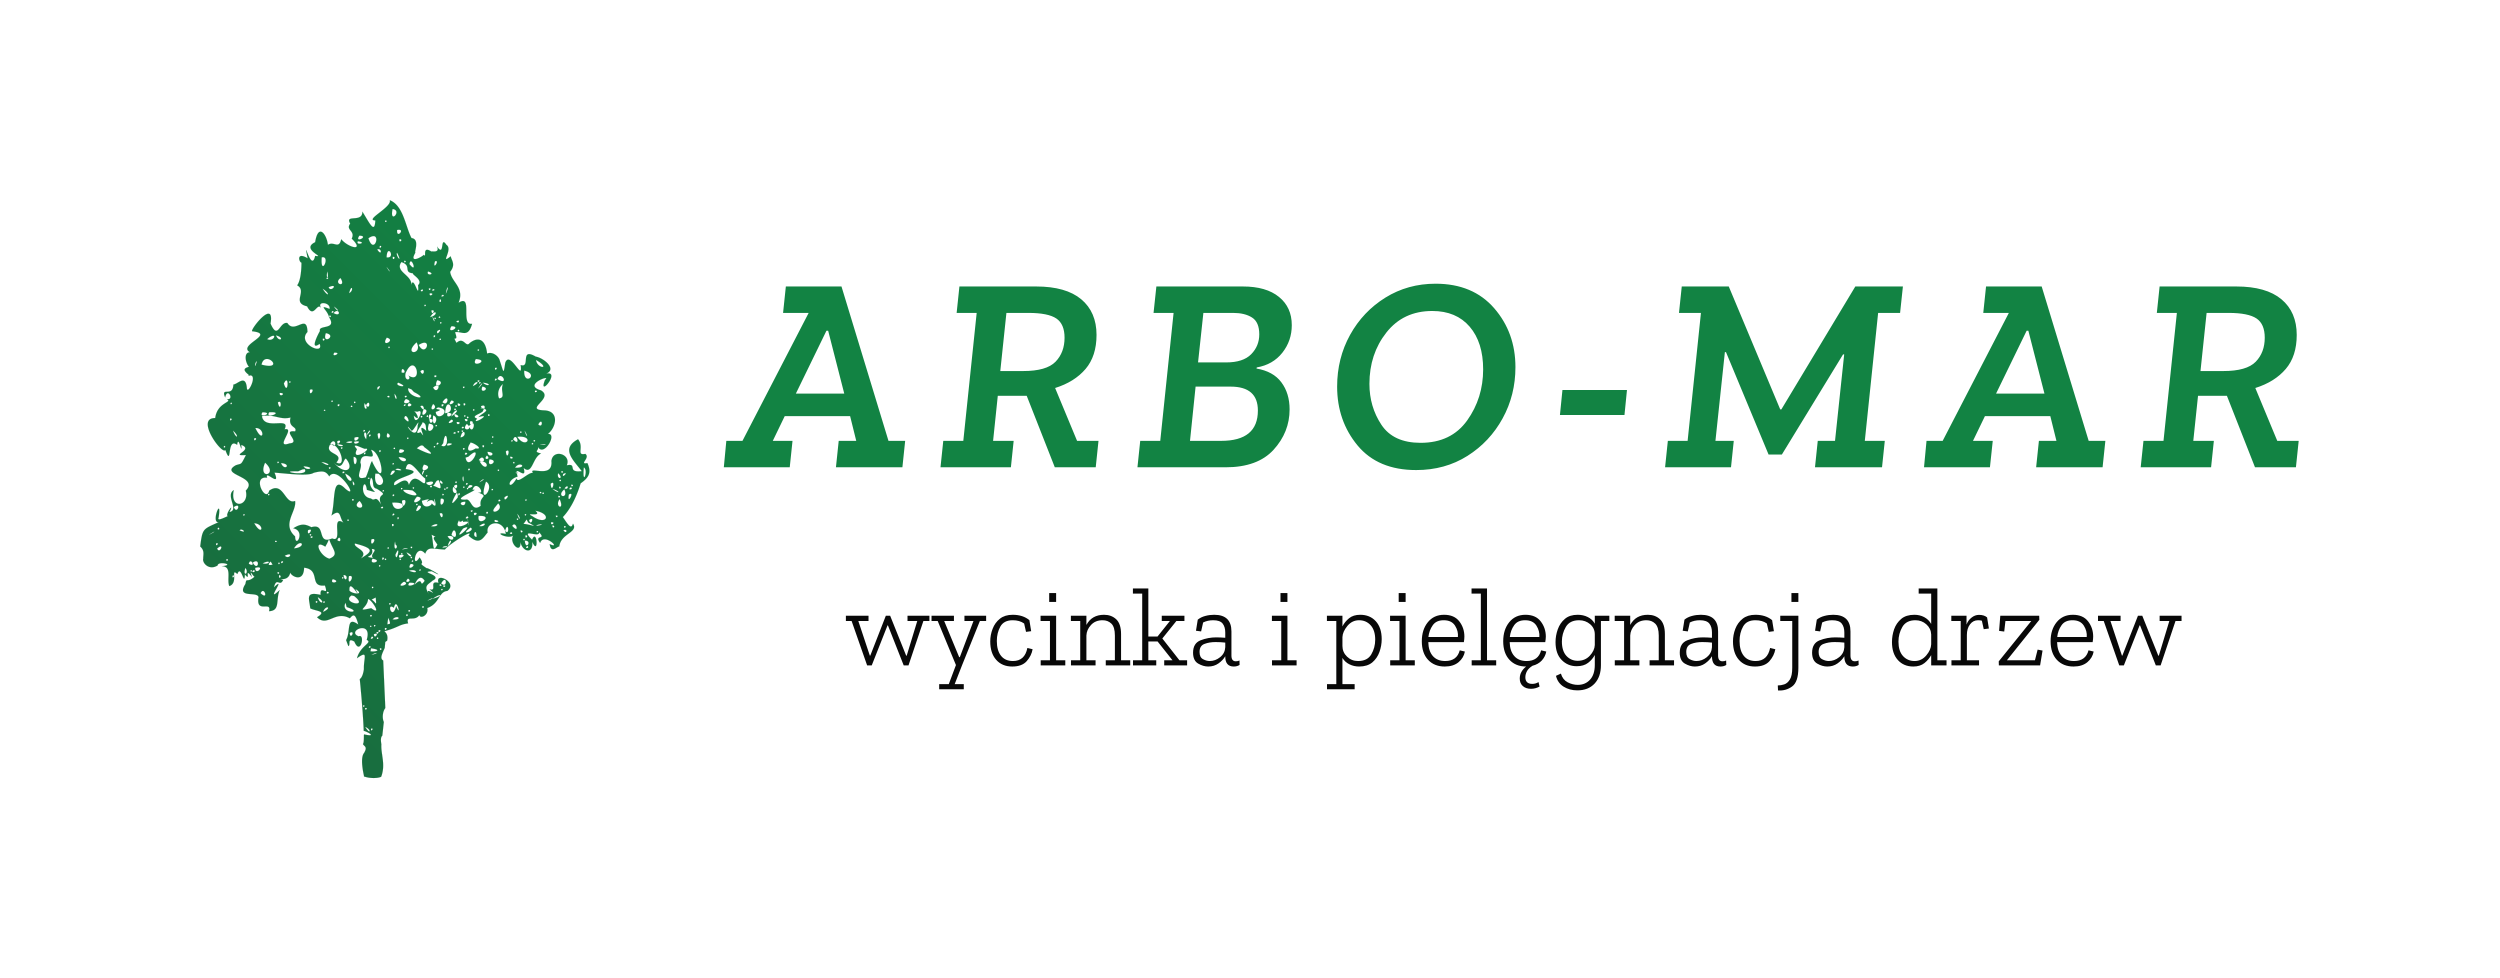 <svg xmlns="http://www.w3.org/2000/svg" id="SvgjsSvg266767" width="4096" height="1602.931" version="1.1" xmlns:xlink="http://www.w3.org/1999/xlink" xmlns:svgjs="http://svgjs.com/svgjs"><defs id="SvgjsDefs266768"></defs><g id="SvgjsG266769" transform="translate(328, 328) scale(34.4)" opacity="1"><defs id="SvgjsDefs59857"><linearGradient id="SvgjsLinearGradientZZMriRCo7" gradientUnits="userSpaceOnUse" x1="6.637" y1="73.104" x2="71.104" y2="8.638"><stop id="SvgjsStop59860" stop-color="#196a3e" offset="0.05"></stop><stop id="SvgjsStop59861" stop-color="#128343" offset="0.95"></stop></linearGradient></defs><g id="SvgjsG59858" transform="scale(0.213)" opacity="1"><g id="SvgjsG59862" class="jhSZcCyxj" transform="translate(-21.67, -3.94) scale(1.677)" light-content="false" non-strokable="true" fill="url(#SvgjsLinearGradientZZMriRCo7)"><path d="M38.2 2.35c.347.902-3.423 2.664-1.925 2.7-.088 1.876-.771.356-1.725-1.175.01 1.56-2.384.266-1.625 1.6-.66.881.73.933.2 2 1.8 1.782-.46 1.215-1.4.075-.314 1.415-.978.21-1.775.75-.148-1.341-1.267-2.994-1.7-.35-1.996.955 1.544 2.088 0 1.825-.526 2.403-1.648-2.926-1 .325-1.569-.947-1.137.558-.825.575.005.49-.033 2.32-.575 3.025 1.407.78-.783 2.318 1.325 2.8.878 1.744 1.319-.582 1.85.2-.584-.961 1.323-.742 1.15.15-1.636-.63-.239.139-.075 1.1 1.143 1.75-1.513.963-1.2 1.85.251-.522-1.673 2.87-.05 1.7.65 1.616-3.085-.051-1.625-1.575-.056-2.562-1.71.35-2.675-1.2-1.089-.215-1.226 2.376-2.25.075.58-3.378-2.72.794-2.45 1.025 3.256.375-1.995 1.819-.3 2.8-.788-.004-.673 1.258-.125 1.95-1.257.275-.086.947.05 1.15 1.174-.24-.166 2.57-.325 1.75-.138-2.013-1.239-.569-1.8-.55-.075 1.806-1.738.191-1.1 1.725.298-1.475 1.293.413.225.225.832.446-1.28.385-1.55 2.525-2.712-.038.94 4.97 1.35 4.25.938 2.514.111-1.79 1.575-.675.168-1.503.695 1.633.55 0 1.787.665-1.69 1.515.625 1.35-.741 1.465-.537 1.058-1.375 1.375-2.278 1.32 3.226 1.456 1.35 3.375.535 2.12-2.169 2.595-1.6-.075-1.176.739.8 2.682-.575 2.925.767-1.498-.643.381-.225.55-.549.236-1.441.712-1.225.2.48-3.102-1.09.82.025.6-2.148.969-2.168.829-2.475 3.25.615.548.397 1.06.4 1.625-.15.556.773 1.624 1.925.9.021-.648 2.474-.078.55.1 1.426.016.63 1.707 1 2.65.664-.202.667-.903.65-1.375.03.131-.321.44-.2-.025.122-.025.19-.019.2.025-.015-.417-.03-.654.425-.225.513-1.415.949 1.891 1 .025.901 1.163-.19-1.15.95.375-.492-1.402.257.145.375-.075-1.1.986-1.067.015-1.25 1-1.283 2.012 1.675.899 1.75 1.775-.357 2.257 1.785.384 1.4 1.85 1.545-.065.858-1.513 1.425-2.825-2.152 2.029 1.096-2.15-.775-.35.381-1.479.769.004 1.225-.975-1.056-.397.698.392.95-1 .187.54 1.812 1.364 1.85-.65 2.292.27.58 2.61 2.775 2.375.595 1.681-.682-.25-.575 1.25-2.066-.475-1.521.465-1.375 1.8.79.394 2.313.341.9 1.175 1.38 1.397 2.377-.96 4.375.15.43-.503.717-.752 1.125.825-1.674-1.206-.956.917-1.625 2.075l.3.8c.356-.101-.212-1.19.8-.6.842 2.002 1.488-1.128.575-.7-1.74-.686 1.922-2.304 1.075.475.843.385-.843.726-1.3 2.45 1.585-1.14.881-.08.925 1.45-.06.442-.213 1.117-.55 1.325.099.964.444 4.573.525 6.9.608.159 1.79.868.05.475-.016.04-.011.063-.025.1.006.646-.032 1.117-.125 1.175-.004.003.004.024 0 .025.203.335.631.343.15 1.175-.559.663-.09 2.705 0 3.125.642.283 1.867.28 2.28.043.62-1.643-.06-3 .025-4.325-.123-.644-.056-.989.125-1.15l.2-1.825c-.244-.514-.158-1.409.2-1.85l-.28-6.343c-.496-.274-.132-.933.2-1.675l.075-.8.25-.175c.095-.465.048-.91-.375-1.25 1.916-.524 1.95-.896 3.175-1.05-.367-1.197.907-.155 1.5-1.125.066.586 1.29.049 1.05-.925 1.662-.578 1.486-2.168 2.675-2.275 1.498-1.107-1.71-2.637-1.175-1.075-1.401-.38-.065 1.18-1.2.85 1.39 1.247-.809-.534-.05.675-.843-1.192-.062-1.329.45-1.825 1.522-.736-1.942-1.156-.1-1.25 2.256 1.167-.648-.59-.675-.4-1.46-.975-.047-.204-.95-1.45-1.157 1.84-.606-2.089.75-.5.392-1.037 1.036-.6 2.625-.55.651-.786 4.047-2.91 3.15-1.85 1.485 1.367 1.912.319 2.55-.425-.282-1.363 1.79-1.792 2.325-.225.441-1.516.665.836 0 0 .042.124.08.276.1.425-1.806-.369.278.788 1 .2-.65.96 1.06 2.641.95.85.211 1.294 1.736 1.752 1.575 0 .883 1.985.645-1.92-.025-.275-1.743-1.718 1.074-.14.925-1 1.076 1.08-.728.249.15 1.425.478-1.474 2.942.955 1.275.15.152 1.347 1.025.279 1.275.325.195-1.751 2.595-1.878 1.825-3.05-.239.906-.733.014-1.35-.875.875-.91 1.724-2.373 2.375-4.5 1.067-.748 1.488-1.408.9-2.7-1.194.226.43-.692-.275-1.225-1.281.266-.112-.917-.975-1.95-2.358 1.268-.629 2.768.5 4.25-2.068.25-.506-1.092-2-.775.646-1.47-1.84-2.262-2.05-.575.251 2.47-3.16.591-2.45 1.6-.553-.197-2.05 1.52-2.2.725-1.035 1.835-1.474.235.15-.25-.068-.184-.077-.291-.1-.4.076-.046.104-.182-.05-.175.001.04.013.118.025.175-.05.019-.111-.01-.125-.175.045-.015.07.001.1 0-.022-.673 1.403 1.054.95-.575 1.18 1.019 1.153-1.408 2.325-1.925-1.136-.293-.236-.336-.425-.9.791 1.473 2.672-1.854 1.325-1.7 1.12-.88 1.573-3.03-.425-3.15-2.926-.086 1.363-1.599-.5-2.675-2.567-.736 1.558-2.205.55-1.4-.994 2.556 2.19-1.257.15-.825 1.483-.593-.305-2.087-1.4-2.275-2.176-1.27-.598 1.593-2 1.125.347 2.45-1.425-2.057-2.05-.3-.253 1.733-.213 1.236-.725-.25-.116-.603-.981-1.297-1.7-.975-.178-1.74-1.058-2.394-2.325-1.4-.51.669-.786-.928-1.75-.025-.728-1.277.375.185-.2-1.425.859-.192 1.748.853 2.275-1.125-1.608.276.154-4.052-1.8-2.8.83-2.046-.95-2.723-1.125-4.125.772-1 .195-1.471.075-2.075-1.534 1.239.372-.94-.575-1.525-.893-1.35-.175 1.76-1.25.225.41.93-.716.572-.75.675-1.336-.881-.544.987-1.025.425.04.109-2.105 1.414-1.1-.3-.24.111.653-1.794-.525-1.925-.797-1.48-1.07-4.338-2.9-5.05zm-3.425 76.825c-.009-.004-.016.004-.025 0 .042.137.047.102.025 0zm-15.3-53.45c-.053.01-.11.026-.175.05.19.03.212.005.175-.05zm19.1-22.2c1.373.176-.468 2.154 0 0zM37.6 5.05c.48.015-.136.471 0 0zm1.925 1.25c.58.09-.445 1.175-.35.025a.894.894 0 0 1 .35-.025zm-5.375.775c1.432.045-.782 1.112 0 0zm1.775.075c1.074-.213.13 2.485-.575.275.243-.173.422-.245.575-.275zm3.575.4c.614.002-.138.658 0 0zm-5.55.275c1.378.19-.385.628 0 0zm2.925.625c.494-.095-.173.617 0 0zm-.15.425c.426.03.393.957-.2.05.08-.04.14-.054.2-.05zm1.35.25c.295-.015.584.98-.3.85.016-.621.166-.843.3-.85zm1.1.225c.82 1.656-.271.338 0 0zm-.575.55c.564-.047-.073.7 0 0zm-9.275.05c.907.099-.393 2.6-.2.025.081-.017.14-.032.2-.025zm10.8.475c.518-.029-.086.513 0 0zm4.3.05c.292.107-.538 1.248-.2.025.094-.037.158-.04.2-.025zM41 10.5c.309-.058.783 1.583-.175.375.033-.25.104-.362.175-.375zm-1.25.1c1.466.481.168 1.375 1.575 1.5-.3.122 1.403.877.65 1.575.187 2.332-.668-1.748-.925.175.341-1.505-2.273-1.912-1.3-3.25zm-2 .625c.682.764.494.893 0 0zm-7.875.625c.26 1.086-.246 1.044 0 0zm13.425 0c1.194.373-.328.679 0 0zm-13.375.825c.242.001-.212.422-.15.025a.49.49 0 0 1 .15-.025zm1.7.05c.87 1.358-1.056.81 0 0zm-1.15 1.075c.737-.146-.187.857-.425.15.18-.076.32-.13.425-.15zm15.45.175c.042.027.003.34-.25.85.086-.618.208-.877.25-.85zM33.1 14.05c.134-.014.133.458-.325.7.126-.501.245-.691.325-.7zm10.45.05c.251.027-.137.49-.15.025a.462.462 0 0 1 .15-.025zm-14.3.05c1.15.756.728 1.226 0 0zm14.725.05c.61.131-.467.404 0 0zm-1.425.025c.327.402-.64.328 0 0zm.975.55c.853-.092-.12.642 0 0zm1.75.175c.503.22-.64.407 0 0zm-.35.575c.38.49-.368.574 0 0zm-2.1.775c.473-.083-.083.473 0 0zm-12.075.225c.894.607.544.836 0 0zm13.2.5c.346.065-.164.79-.2.025a.48.48 0 0 1 .2-.025zm-13.425.1c.54.05-.327.54 0 0zm.65 0c.38.032.39.771-.475.275.197-.219.348-.286.475-.275zm13.075.175c.172.02.094.36-.375.55.563.807.202.911 0 0-.003-.004-.022.004-.025 0-.085.033-.164.08-.275.1.31-.515.552-.665.675-.65zm-14.1.425c.531.015-.14.52 0 0zm14.675.1c.388.289-.387.297 0 0zm-.65.175c.478.025-.134.462 0 0zm3.225.4c.177.515-.788.074 0 0zm-2.475.2c.47.019-.128.467 0 0zm1.5.55c1.505.031-.796 1.197 0 0zm.9.45c.472.2-.314.43 0 0zm-2.525.05c.41-.165-.434.96-.275.15.116-.086.216-.126.275-.15zm-15.125.425c1.604.3-.589 1.684 0 0zm-6.65.3c1.29.33.423 1.034 0 0zm21.05 0c.494-.095-.173.617 0 0zm-21.45.05c.443-.064-.021.819-.775.45.369-.318.627-.429.775-.45zm15.175.25c1.345.347-.926 1.436 0 0zm7.125.1c.37.28-.367.301 0 0zm-15.65.025c.564.007-.11.605 0 0zm12.5.5c.929 1.73-1.923 1.754 0 0zm1.075.05c.778.048-.03 1.79-.8.3.37-.23.62-.311.8-.3zm-4.725.525c.226.021-.103.444-.125.025.058-.017.093-.028.125-.025zm5.675.225c.47.019-.128.467 0 0zm6.125.15c.473-.083-.083.473 0 0zm-19.125.425c1.181-.03-.518.796 0 0zm-9.05.85c.832-.093 1.82 1.396-.65.75.107-.524.373-.72.65-.75zm27.925 0c2.02.152-.774 1.348 0 0zm8.025.125c2.122 1.241.144 1.247 0 0zm-37.25.175c.036.002.016.16-.2.65-.096-.203.14-.653.2-.65zm20.8.55c.742.055.955 2.32-.575 1.35.556.588-.608.917-.375-.3.344-.803.684-1.07.95-1.05zm11.125.3c.271.005-.163.594-.15.05.072-.027.111-.05.15-.05zm-12.5.2c.21-.094.608.663-.1.45-.019-.286.03-.419.1-.45zm2.65.125c.45-.143.135 1.067-.25.15a.71.71 0 0 1 .25-.15zm13.6.075c2.102.492-.119 2.155 0 0zm-11.95.625c.667-.024-.196.578 0 0zm8.7.1c.507-.148 1.042 1.237-.325.4.09-.243.208-.366.325-.4zm-.575.325c.541.06-.393.58 0 0zm-7.775.225c.813.15.443.64.125.725.224.202-.256 1.086-.675.25.208-.172.363-.25.475-.275-.112-.066-.14-.268.075-.7zm-.075.7c.052.03.127.045.2.025-.04-.036-.114-.045-.2-.025zm-20.05-.675c.346-.044.146 1.96-.325.425.143-.297.245-.415.325-.425zm25.525 0c.594-.084-.108.503 0 0zM24.9 26.5c.228.02-.112.446-.125.025.059-.017.092-.028.125-.025zm24.95.1c.121.028.056.239-.575.55.147-.423.454-.578.575-.55zm.425 0c.21.028-.262.48-.15.025a.488.488 0 0 1 .15-.025zm-10.95.075c1.84.784-.686.49 0 0zm11.275 0c1.346.114.757.694 0 0zm-.075.1c.033.027-.12.277-.55.7.297-.53.517-.727.55-.7zm2.775.075c-.418.966.425 1.813-.525 1.925-.302-.668-.026-1.48.525-1.925zm-16.5.3c.356-.128-.464.983-.225.125a.8.8 0 0 1 .225-.125zm11.3.05c.226.021-.128.444-.15.025a.498.498 0 0 1 .15-.025zm2.45 0c1.27.243-.496 1.14 0 0zm-9.9.2l.45.175.325.35c2.415 1.225-.936.792-.775-.525zm-12.85.175c.408.038-.37 1.11-.25.05a.53.53 0 0 1 .25-.05zm29.8.15c.636.045-.267.487 0 0zm-34.075.325c1.015-.02-.076.72 0 0zm15.3.1c.578.652.101 1.16 0 0zm-.725.275c.319.447-.67.103 0 0zm2.275 0c.293.034-.21.472-.175.025.078-.015.133-.03.175-.025zm5.375.35c.327-.017.085 1.112-.525.5.242-.37.416-.494.525-.5zm-5.4.075c1.468.456-.989 1.03 0 0zm6.075.2c1.011.17-.887 1.062 0 0zm-16 .025c.473-.083-.083.473 0 0zm3.025.125c.48.015-.136.471 0 0zm-9.975.025c.378-.001.116 1.438-.2.1.082-.071.146-.1.2-.1zm-6.375.125c.211.044-.198.439-.125.025.06-.01.095-.031.125-.025zm18.25 0c.222.025.15.922-.325.35.339.765-.419.523-.175-.3.076.123.134.208.175.3.13-.273.251-.358.325-.35zm5.4.05c1 .314-.623.805 0 0zm6.525.025c.817.154-.159.73 0 0zm.775 0c.561-.036-.099.696 0 0zm-4.075.1c.876.586-.773 1.26 0 0zm-3.8.025c.498.054-.401.524 0 0zm5.125 0c.278.053-.302.635-.175.025.08-.019.135-.033.175-.025zm-14.025.025c.594-.108-.152.603 0 0zm14.7 0c.354-.072.687.9-.075 1.125 1.36-.006-.365 1.106 0 0-.096.028-.192.05-.325.05.041-.834.219-1.138.4-1.175zm1.1.125c.251.027-.137.49-.15.025a.462.462 0 0 1 .15-.025zm-13.925.025c.272.397-.465.136 0 0zm17.5 0c.258-.014.246.28.15.45.757.2-.325.612-.775 1.1 2.113-.626-1.146 1.253-.175.2-1.157-.394 1.172-.753.75-1.2.084.045.151-.014.2-.1-.083-.022-.195-.059-.325-.075.01.019.015.06.025.075-.063-.037-.143-.062-.25-.1.098.007.147.015.225.025-.039-.072-.089-.148-.125-.275a.722.722 0 0 1 .3-.1zm-8.175.025c.218-.015.314.332.25.45 1.124.108-.741 1.673 0 0-.048.088-.201.034-.45-.375a.34.34 0 0 1 .2-.075zm2.175.225c2.049.287-.181 2.104-.325.6 1.48-.481-.59-.185.325-.6zm2.15.175c.594-.084-.108.503 0 0zm2.55.05c.463.145-.271.39 0 0zm-19.875.075c.442.074-.295.366 0 0zm17.65.1c.097.013.059.173-.275.475 1.19.396-.163.793 0 0-.111.1-.267.22-.45.35.215-.586.595-.842.725-.825zm-5.025.1c.708-.141-.526 2.28-.7.6.997.95.356-.485.025-.575l.5.05a.772.772 0 0 1 .175-.075zm-20.875.15c1.686.039-.643.957 0 0zm.9 0c2.26-.13-.68 1.048 0 0zM51.3 30.9c.54-.014-.063.515 0 0zm-7.65.025c.321.117-.424 1.247-.2.025.096-.034.154-.042.2-.025zm-.425.075c.384.35-.407.332 0 0zm5 .025c.224.013-.09.452-.125.025a.336.336 0 0 1 .125-.025zm-4.25.025c1.066.25-.235 2.25 0 0zm-22.225.025c1.3-.042 1.947.567 3.225.25-.37 1.395.966 1.173.6 1.85-1.903-.21.885 1.51-.75 1.6-2.102.761.914-2.197-.65-1.875.84-1.782-2.667.233-3.025-1.75.217-.037.414-.069.6-.075zm20.6.025c.53.015-.14.52 0 0zm-2.05.025c.332-.02.801 1.41-.175.3.045-.207.098-.295.175-.3zm8.2.075c.53.015-.14.52 0 0zm-31.525.225c.447.16-.316.559 0 0zm26.5.1c1.017-.133.037 1.204 0 0zm4.725 0c.8-.075.085.716 0 0zm-1.775.075c.807.281-1.118.886 0 0zm2.525.2c.355.01.375.183.275.3.438-.081.036 1.473-.425.5.094.495-1.085.434-.325-.425.13.114.228.21.275.3a1.63 1.63 0 0 1 .275-.275c-.114.024-.205-.06-.075-.4zm9.4.075c.238-.006.154.863-.35.375.142-.28.27-.373.35-.375zm-11.225.05c.915-.05-.048.671 0 0zm-4.575.025c.603.154.424.757.525 1.175-1.178-1.13-.423.395-.425.575-.037-.018-.145-.137-.35-.425-1.186.583.416-1.197.25-1.325zM42 32c.043-.02.017.064-.075.375-.096 2.637-2.251-1.107-.825.7.178.11.772-1.017.9-1.075zm1.425.125l.375.1c.818.454-.988 1.811-.375-.1zm.925.175c.463.145-.271.39 0 0zm3.6.225c.464.272-.536.385 0 0zm-27.675.2c1.39-.072 1.108 2.324 0 0zm14.45.25c.507.016-.24.542 0 0zm13.2.075c.227.022-.134.437-.15.025a.517.517 0 0 1 .15-.025zm-30.625.025c.966.906.407 1.193 0 0zm18.2 0c.143-.09.113.184-.375.6.13-.36.29-.546.375-.6zm20.675 0c.585.895.286 1 0 0zm-8.8.05c.251.027-.137.49-.15.025a.462.462 0 0 1 .15-.025zm8.225.05c.48.015-.136.471 0 0zm-8.7.075c.393.367-.64.268 0 0zm1.175 0c.197.059.207.667-.45.725.14-.598.332-.76.45-.725zm-13.2.075c.126-.062.313.176.175.9-.366-.475-.301-.838-.175-.9zm1.9.075c.376-.038-.07 1.694-.2.125.091-.093.146-.12.2-.125zm1.125 0c.885.537-.468 1.022 0 0zm-2.3.2c.253.044-.285.549-.15.025.073-.016.114-.031.15-.025zm10.025.175c.287-.123.435 1.81-.55 1.3l.25-.325c.085-.666.204-.934.3-.975zm6.225.05c.478.025-.134.462 0 0zm3.75.05c1.846.034.707 1.688-.4.025.15-.013.277-.027.4-.025zm-21.725.05c.6 0-.568 1.036-.375.075.167-.051.29-.075.375-.075zm21.025 0c.363-.076.612 1.245-.25.325.085-.21.166-.308.25-.325zM40.625 34c.227.022-.109.437-.125.025.058-.016.093-.028.125-.025zm-20.325.075c.283.043-.274.62-.175.025a.488.488 0 0 1 .175-.025zm37.1.25c.48.015-.136.471 0 0zm-2.85.025c.242.001-.212.422-.15.025a.49.49 0 0 1 .15-.025zm-23.1.05c.414 0-.334.884-.25.075.113-.043.19-.075.25-.075zm-.825.1c.29-.076.416.42.225.55.906.594 1.502 2.952.225 2.275 1.159-1.322-1.643-1.007-.85-2.375a.479.479 0 0 1 .175-.05c-.043-.03-.077-.034-.125-.075.129-.206.248-.299.35-.325zm.225.55c-.132-.087-.284-.153-.425-.15.217.147.344.206.425.15zm2.175-.55c.41.024.04.397-.675.125.33-.108.539-.133.675-.125zm.85 0c.7.004-.519.663-.425.05.188-.031.325-.05.425-.05zm10.65.175c.546.04-.374.593 0 0zm4.45 0c.326-.053 1.863.944.675.775-1.266.783-1.138-.16-.725-.675-.014-.057.003-.092.05-.1zm2.75 0c.473-.083-.083.473 0 0zm5.5.025c.37.28-.367.301 0 0zm-11.25.075c1.43-.067-.722.688 0 0zm-14.775.1c1.633.166.145.524 0 0zm27 .025c1.09-.057 1.014.235 0 0zm-7.5.125c.255.036-.146.61-.15.025a.352.352 0 0 1 .15-.025zm-8.275.025c.136-.017.26.035.375.225 2.07 1.527.077.718-1 .15.175-.116.399-.346.625-.375zm-8.85.025a.363.363 0 0 1 .15 0c.389.083 1.25.554 1.25.4 1.006-.048-2.038 1.887-1.15.075-.292-.328-.346-.451-.25-.475zm-17.45.025c.429.18-.277.406 0 0zm28.075.025c.211.044-.198.439-.125.025.06-.01.095-.031.125-.025zm-12.375.175c.228.02-.137.446-.15.025a.497.497 0 0 1 .15-.025zm7.025.025c.272.397-.465.136 0 0zm9.25.075c.251.027-.137.49-.15.025a.462.462 0 0 1 .15-.025zm-8.55.15c1.54.084-.65 1.081 0 0zm-3.85.075c1.473.258 2.14 5.622.2 1.7-.11-.705-.492 1.182-.9 1.975-1.788.56-.305-1.298-.725-1.925.1-2.022 2.387.26 1.425-1.75zm1.1.075c.503-.108-.084.594 0 0zm17.1.025c.39-.051-.098 1.438-.225.125a.459.459 0 0 1 .225-.125zm-2.675.175c1.453.072.117 1.101 0 0zm-1.725.075c.648-.099-.876 2.44-1.2.7l.375-.125c.423-.389.676-.552.825-.575zM34.8 36c.55-.082-.286.596 0 0zm13.525 0c.626.174-.457.534 0 0zm2.825.4c.682.52-.648.697 0 0zm3.15.125c.786.199-.271.51 0 0zm-20.925.05c.949.016-.038 2.185 0 0zm6 .025c1.9.063.595 1.23 0 0zm11.05.075c.365-.09.502.595.05.5 1.21.145.565 1.557-.3 0 .091-.004.173-.007.25 0a1.143 1.143 0 0 1-.35-.175c.13-.19.246-.3.35-.325zM32.35 36.8c1.247 1.465-.117 2.32-1.6.55 1.166 1.205 1.222-.476 1.6-.55zm19.15.1c1.482.141-.47 1.399 0 0zm-28.275.325c.473-.083-.083.473 0 0zm31.525 0c.348.312-.394.272 0 0zm-25.675.025c1.363.187 1.158.828 0 0zm-7.5.1c1.876 1.647-1.057 2.381 0 0zm2.125.05c1.494.11.469 1.19 0 0zm15 0c.211.044-.198.439-.125.025.06-.01.095-.031.125-.025zm2.075.125c.608-.019 1.59 1.598 2.15 1.925.172 1.974-1.27-1.424-2.175.875-.341-1.62-2.143.682-1.975-.175-.027-.859 4.622-1.487 1.55-1.95.089-.473.247-.669.45-.675zm1.975.075c1.036.192.396.764.025.75.054.007.038.166-.225.625-.17-.216.135-.636.225-.625-.21-.008-.332-.208-.025-.75zm12.725 0a.57.57 0 0 1 .175 0c.343.059.39.457-.75.425.179-.279.391-.398.575-.425zm-28.775.225c1.793.14.406.752 0 0zm3.525.125c.251.027-.137.49-.15.025a.462.462 0 0 1 .15-.025zm33.85.025c.678.393-.25 2.725 0 0zM39.3 38.15c.415.024.85.402-.35.125.071-.11.212-.133.35-.125zm9.5 0c.287 0-.17.5-.15.025.076-.025.109-.025.15-.025zm-21.95.05c.763 1.125-4.03.204-.875.3l.575-.25zm25.75.075c.473-.083-.083.473 0 0zm-13.8.125c.403.083-1.024 1.268-.3.05.144-.043.242-.062.3-.05zm22.275.075c.54-.014-.063.515 0 0zm-32.025.05c.457-.015.768.142 1.075.65 1.104-1.641 4.171 3.41 2.125 1.625-1.817-1.81-1.253 1.577-1.825 3.6 1.315-1.022 1.02.255 1.6.95-1.751-1.14.025 2.77-1.5 2.1-.148.06-.284.098-.4.125.46 1.423 1.387 2.013.025 2.575-1.337-.357-2.21-2.677-.55-1.6l.275-.5.2-.45c-1.525.302-.431-2.205-2.325-1.65-.726-.352-1.253-.592-2.425.15 1.711.32.293 2.82.25 1.075-1.828-1.64.225-3.3 0-4.725-1.389.566-1.516-2.721-3.45-1.375-.418 1.761-2.408-2.012-.275-1.725-.377-1.148 1.875 1.438.975-.675 1.69.123 4.53.507 5.225.025.4-.105.726-.166 1-.175zm1.025 9.075c.018-.004.031-.02.05-.025-.006-.019-.02-.03-.025-.05zm1.875-9.075c.614-.001-.28.535 0 0zm28.7.225c.87.826-.262.909 0 0zm.925 0c.362-.068-.51.79-.25.1.108-.055.198-.09.25-.1zm-29.325.05c1.608.759.53 1.743 0 0zm4.025 0l.45.025c1.683 1.462-.85 2.495-.45-.025zm6.75.225c.473-.083-.083.473 0 0zm4.95.15c.044-.017.081.15.075.675-.22-.122-.148-.647-.075-.675zm-12.55.15c.324.28-.49.197 0 0zm.275.025c.495.405-.011 1.327.775 1.475 1.907 1.204-.206.304.6 2.15-.842-1.458-.812-.348-1.375-.85-1.816-.218-.851-3.275-.55-1.15 2.41.678-.216.078.55-1.625zm15.025.2c.026.035-.159.214-.6.425.337-.352.574-.46.6-.425zm10.2.05c.388.289-.387.297 0 0zm-16.325.1a.35.35 0 0 1 .15 0c.578 1.694-.04.885-.8.725.294-.128.337-.652.65-.725zm.35 0c.813.645-.308.555 0 0zm-11.7.125c.513.37.004.997 0 0zm13.775.025c.24-.066.05.488-.125.075a.445.445 0 0 1 .125-.075zm-3.45.025c.96-.14-.063 1-.55.15a2.94 2.94 0 0 1 .55-.15zm7.45 0c1.399.735-1.191 3.592 0 0zm8.85.15c.374-.095-.12 1.507-.225.15a.496.496 0 0 1 .225-.15zm-11.45.025c.54.05-.327.54 0 0zm13.975.225c.54-.014-.063.515 0 0zM47 40.3c.441-.12.025 1.024-.25.15a.851.851 0 0 1 .25-.15zm1.85.025c.883.026-.05.51-.2.375.125.07-.142.416-.175.025.09-.03.144-.043.175-.025-.05-.045-.024-.149.2-.375zm-5.125.1c.296 0-.096.488-.175.025a.516.516 0 0 1 .175-.025zm6 .025c.533.027 1.072 1.14.225.85 1.625.66.116.409.375 1.8-1.247.934-1.227-1.026-2-.825-2.275.107 2.288-1.539.9-1.3.13-.4.306-.535.5-.525zm12.1.05c.216-.034.126.503-.325.275.133-.186.253-.264.325-.275zm-13.725.025c.227.022-.109.437-.125.025.058-.016.093-.028.125-.025zm12.725 0c.512.193-.232.48 0 0zm-14.175.05c1.21.93-.356 1.277 0 0zm-5.275.05c.227.022-.109.437-.125.025.058-.016.093-.028.125-.025zm4.4 0c.607-.008-.285.44 0 0zm16.575 0c.488.315-.638.445 0 0zm-22.65.1c.473-.083-.083.473 0 0zm5.775.05c.488.04-.153.454 0 0zm6.35.05c.463.145-.271.39 0 0zm8.05 0c1.181.385.978.788 0 0zm1.6.075c.636 1.391-1.227 1.02 0 0zM40 40.975c.409-.007.822 0 1.225.075 1.702 1.187-1.228.532-1.225-.075zM37.375 41c.211.044-.198.439-.125.025.06-.01.095-.031.125-.025zm20.9.225c.476.258-.351.283 0 0zm.375.075c.388.289-.387.297 0 0zm-11.5.025l.125.325v.325c-1.21 1.592-.722.316-.125-.65zm.225.1c.528-.057-.243.673 0 0zm-25.3.075c.215-.03-.031.466-.125.05a.369.369 0 0 1 .125-.05zm23.15 0c.478.025-.134.462 0 0zm17.1 0c.377-.022-.5 1.522-.25.1a.46.46 0 0 1 .25-.1zm-23.7.075c.507.016-.24.542 0 0zm15.175.2c.491-.167-.424 1.007-.3.175.135-.088.23-.151.3-.175zm6.875 0c.54-.014-.063.515 0 0zm-18.85.1c1.605.134-1.379 1.647 0 0zM45 42.15c1.098-.164-.315 1.865 0 0zm-.875.025c.088.025.504 1.551-.325.6.025.317-1.2.907-1.325-.35l.475-.125.475-.1c-.795 1.05.372-.589.775.6-.104-.472-.104-.633-.075-.625zm-10.95.025c.515-.063-.014.54 0 0zm27.675 0c.744 1.639-.766 1.046 0 0zm-8.075.05c.58.196-.407.477 0 0zm3.5 0c.473-.083-.083.473 0 0zm-16.15.075c.366.01.06.861-.15.775-.054.425-1.275.84-1.45-.425.751-.04 1.169.063 1.35.2a2.047 2.047 0 0 1-.05-.45.557.557 0 0 1 .3-.1zm-.25.55c.028.13.054.206.1.225.01-.082-.007-.154-.1-.225zm-5.7-.425c1.247 1.417-1.314.975 0 0zm14.1.1c.055 1.042-1.406.036 0 0zm4.375.225c.944.936-1.336 1.675-.425.525zm-10.8.05c.226.021-.128.444-.15.025a.498.498 0 0 1 .15-.025zm-24 .25c.41.01-.094 1.112-.45.2.204-.153.355-.202.45-.2zm24.175 0c1.146-.092-1.06 1.687 0 0zm-4.8.125c.393.367-.64.268 0 0zm11.95.5c.274.016-.209.443-.175.025a.669.669 0 0 1 .175-.025zm8.425.05c2.353.444 1.49 2.078-.4.725-1.187-.584 1.46.194.4-.725zm-6.375.15c.228.065-.178.555-.15.025.061-.011.117-.034.15-.025zm-1.55.125c.382.045-.333.69-.25.025a.83.83 0 0 1 .25-.025zm-4.6.05c.398.058.072 1.173-.225.05a.398.398 0 0 1 .225-.05zm-6.425.05c.542.048-.391.588 0 0zm16.55.025c.615.764.277 1.02 0 0zm1.125.05c.215.018-.139.442-.125.025a.366.366 0 0 1 .125-.025zm-37.65.025c.473-.083-.083.473 0 0zm41.8.175c.257.009-.05.468-.15.025a.423.423 0 0 1 .15-.025zm-10.425.05c2.263-.146-.325 1.662 0 0zm-1.525.05c.213.084.171.196.075.25.148 1.014.07 1.194.025.575-.103.325-2.022 1.103-1.175-.325.013.603.718-.27.5.25.498-.084.678-.043.675.05-.01-.15-.023-.305-.025-.55-.16.09-.479.06-.075-.25zm-9.175.125c.212.032-.175.584-.125.025.058-.021.095-.03.125-.025zm15.8.175c.473-.083-.083.473 0 0zm1.875.05c.44-.14-.037 1.016-.25.15a.849.849 0 0 1 .25-.15zM32.6 44.9c.463.145-.271.39 0 0zm23.85.025l.2.4c.523.26.729.404.775.45-.142 0-1.014-.282-1.4-.25zm-4.225.05c1.202.227-.402.52 0 0zm7.475.325c.755-.094-.07.63 0 0zm-39.575.125c1.42.063 1.122 1.931 0 0zm30.575.05c.374-.07.124.475-.575.325.276-.208.45-.302.575-.325zm-12.2.05c.564-.047-.073.7 0 0zm5.825.025c.425-.058.263.401-.625.275.262-.174.483-.256.625-.275zm10.475.025c.364.04.587 1.194-.275.2.085-.147.191-.21.275-.2zm3.6 0c.169.017.108.094-.675.2.107-.173.506-.217.675-.2zm1.5.125c.56.115-.095.574 0 0zm1.675.1c.251.027-.137.49-.15.025a.462.462 0 0 1 .15-.025zm-13.125.15c.593-.036-2.04 2.116-.475.175.238-.112.39-.17.475-.175zm-33.1.05c.418.33-.394.359 0 0zm33.625 0c.797.402-1.724 1.231 0 0zm-30.675.275c.331-.102.897.55-.125.1a.234.234 0 0 1 .125-.1zm9.275 0c.419-.023-.456 1.078-.275.075a.687.687 0 0 1 .275-.075zm33.975.025c.407-.007.16.643-.2.05a.579.579 0 0 1 .2-.05zm-14.775.075c.323.014.468 1.47-.35.6.119-.458.242-.605.35-.6zm8.875 0c.583.05-.041.59 0 0zm2.15.075c.48.015-.136.471 0 0zm-43 .1c.012.019-.221.186-.725.425.455-.313.713-.444.725-.425zm34.775.05c.09-.042.208.096.2.65-.45-.008-.349-.58-.2-.65zm4.9.025c.255.462-.719.112 0 0zm-26.825.25c.227.022-.109.437-.125.025.058-.016.093-.028.125-.025zm16.125.075l.475.25.075.025c-.747.037.39 1.066.2 1.1-.646 1.249-.476-.33-.75-1.375zm12.525.075c.568-.012-.124.71 0 0zm-9.975.1c.746.08.165 1.067-.425.025.164-.035.318-.036.425-.025zm-18.65.05c.652-.038-.184.485 0 0zm3.775.175c.223.005.281.777-.25.325.102-.242.176-.327.25-.325zm24.65.125c.388.289-.387.297 0 0zm-20.075.05c.444.09-.495 1.298-.275.05.128-.043.212-.063.275-.05zm-13.075.225c.559.072-.256.37 0 0zm23.325 0c.155-.077.168.306-.35.725.114-.462.257-.679.35-.725zm9.925 0c1.073-.058.1 1.415 0 0zm-17.3.1l.075.425c.553.323-.417 1.195-.075-.425zm-23.825.225c.529-.04-.223.65 0 0zm11.25 0c.319.046.212.614-.9.7.353-.568.709-.728.9-.7zm7.225.05c2.733.679 2.284 1.1.775 2 1.177-1.06-1.02-1.412-.775-2zm23.025.325c.366.377-.61.377 0 0zm-11.1.05c.347-.076.799.12-.25.175.034-.104.134-.15.25-.175zm-29.8.025c.241.069-.22.92-.5.275.273-.236.42-.298.5-.275zm25.45.025c.224.013-.114.452-.15.025a.455.455 0 0 1 .15-.025zM38 48.6c.348.312-.394.272 0 0zm2.525.125c.164.001.106.07-.675.2.124-.135.51-.201.675-.2zm-4.725.125c1.026.038-.382.751.175 1.2-1.655-.258.272.024-.175-1.2zm3.5.2c.153.054-.218 1.566-.35.575.199-.455.299-.593.35-.575zm1.125.25c1.135.482.522.948 0 0zm-.625.075c.37.28-.367.301 0 0zm-14.975.2c.32.066-.176.654-.625.175.32-.149.518-.197.625-.175zm15.025.05c.672-.003-.625.885-.4.05.188-.045.304-.05.4-.05zm1.25.275c.227.022-.109.437-.125.025.058-.016.093-.028.125-.025zm-3.85.075c.512.073-.299.665 0 0zm.3.15c.478.025-.134.462 0 0zm1.975 0c.47.019-.128.467 0 0zm-3.625.025c1.593.277-.607.995 0 0zm-19.475.05c.531.015-.14.52 0 0zm24.8.15c.382.175-.36.396 0 0zm-17.425.125c.546.04-.374.593 0 0zm-4.15.025c.282.012.539.805-.25.325.063-.245.156-.329.25-.325zm.625 0c.658-.13.298 1.34-.35.175.137-.096.256-.156.35-.175zm2.05.025l.25.425c-.395.085-.802.117-.25-.425zm-.425.025c.408-.033.11.41-.65.225.303-.161.514-.214.65-.225zm1.55.125c.226.021-.103.444-.125.025.058-.017.093-.028.125-.025zm17.525.175c1.162.022-.682 1.142 0 0zm-4.2.15c.47.019-.128.467 0 0zm-16.1.3c.709.002-.41 1.098-.425.075a1.57 1.57 0 0 1 .425-.075zm-1.725.075c.588.806-.444 1.253 0 0zm23.325.2c.248-.023-.16.427-.15.05.065-.026.115-.047.15-.05zm-22.55.075c.37.28-.367.301 0 0zm.375 0c.405.405-.645.377 0 0zm21.025.025c.765-.05.868.603-.375.075a1.71 1.71 0 0 1 .375-.075zm-17.9.275c.515-.063-.014.54 0 0zm.225.375c.527.14-.155.768 0 0zm8.575 0c.862 0 .201 1.31 0 0zm.9.125c.687-.018-.428 1.674-.175.025a.732.732 0 0 1 .175-.025zm-1.075.15c.47.019-.128.467 0 0zm10.4.1c.261-.055.459.174.6.4-.775 1.111-.069-.75-1.35.525.263-.62.53-.88.75-.925zm-1.625.1c.755.424-.774.757 0 0zm-10.025.075c1.286.358-.553.795 0 0zm14.9.1c.32-.011.233 1.073-.45.475.19-.352.343-.471.45-.475zm-5.35.25c.944.4-1.405.954-.125.025zm.675.125c1.831-.03-.779.897 0 0zm4.1.175c.545.344-.389.347 0 0zm.4.2c.631-.114-.009.51 0 0zm-12.325.1c.413.052 1.335 1.786.625.375 1.267.767-.29.73-.8.225-.03-.361.017-.528.1-.575.022-.013.047-.028.075-.025zm2.825.075c.473-.083-.083.473 0 0zm9.35.275c.227.022-.109.437-.125.025.058-.016.093-.028.125-.025zm-23.925.275c.387-.053.633 1.18-.275.3.092-.188.186-.288.275-.3zm8.625.1c.596.178-.378.443 0 0zM44.85 55c.253-.038.002.253-.95.5.458-.333.798-.477.95-.5zm-11.75.05l.35.075c2.128 1.702-1.823.894-.35-.075zm-4.5.225c1.22.801.252 1.101 0 0zm7.725.05c.124 1.35.068.644-.55.275zm7.6.1c.013.033-.222.166-.725.325.45-.292.712-.358.725-.325zm-8.625.1c.509.077 1.92 2.365.425 1.225-2.263.487-.464-.003-.425-1.225zm-6.95.275c.531.015-.14.52 0 0zm1.125.05c.268-.026-.17.452-.15.025.071-.03.112-.021.15-.025zm2.825.175l.15.575c2.521.803-.947 1.024-.15-.575zm5.95.05c.226.021-.128.444-.15.025a.498.498 0 0 1 .15-.025zm.725.15c.338-.148.674 1.7.075.25-.516 2.065-1.373-.606-.3.225.07-.314.147-.44.225-.475zm3.575.25c.53.015-.14.52 0 0zm-12.75.175c.26-.076.343.221-.5.6.128-.37.344-.554.5-.6zm11.025.35c.251.027-.137.49-.15.025a.462.462 0 0 1 .15-.025zm-.3.575c.251.027-.137.49-.15.025a.462.462 0 0 1 .15-.025zm-4.8.075c.251.027-.137.49-.15.025a.462.462 0 0 1 .15-.025zm3.325.3c.427-.084.6.379-.475.3a.817.817 0 0 1 .475-.3zm-1.05.075c.463 1.078.133.735-.125.9l.05-.45zM36.1 59c.473-.083-.083.473 0 0zm-.475.075c.442.074-.295.366 0 0zm1.925.325c.578-.127-.112.62 0 0zm-.675.275c.274.046-.251.523-.175.025.076-.014.136-.032.175-.025zm-.275.25c.288-.017-.187.508-.175.025.076-.03.134-.023.175-.025zm-3.5.025c.423-.024-.18 1.038-.25.1.107-.056.19-.097.25-.1zm3.225.2c.427-.054-.186.813-.25.075a.74.74 0 0 1 .25-.075zm-.5.375c.553.155-.534.615 0 0zm.675.125c.47.019-.128.467 0 0zm-1.05 1.175c.577-.02-.241.51 0 0zm.25.275c1.525.21.668.497-.075.4zm1.175 0c.515-.063-.014.54 0 0zm-.425.625c.01.036-.214.15-.7.25.445-.243.69-.286.7-.25zm-1.7 6.975c.227.022-.109.437-.125.025.058-.016.093-.028.125-.025zm.3.35c.251.027-.137.49-.15.025a.462.462 0 0 1 .15-.025zm-.125 2.525c.886.384.686 1.144 0 0zm.8.225c.494-.09-.174.59 0 0z" stroke="url(#SvgjsLinearGradientZZMriRCo7)" stroke-width=".009"></path></g><g id="SvgjsG59863" class="text" transform="translate(294.685, 59.724) scale(1)" light-content="false" fill="#128343"><path d="M-177.04 -5.91L-177.6 0L-162.86 0L-162.24 -5.91L-166.65 -5.91L-163.98 -11.44L-149.36 -11.44L-147.99 -5.91L-151.91 -5.91L-152.53 0L-137.67 0L-137.05 -5.91L-140.78 -5.91L-151.29 -40.43L-163.73 -40.43L-164.35 -34.52L-158.63 -34.52L-173.43 -5.91ZM-154.65 -30.54L-154.27 -30.54L-150.67 -16.48L-161.49 -16.48Z M-128.53 -5.91L-129.15 0L-113.41 0L-112.79 -5.91L-117.39 -5.91L-116.34 -15.98L-109.87 -15.98L-103.59 0L-94.44 0L-93.82 -5.91L-98.61 -5.91L-103.52 -17.73C-100.62 -18.64 -98.35 -20.06 -96.71 -21.99C-95.08 -23.91 -94.26 -26.45 -94.26 -29.6C-94.26 -33 -95.4 -35.66 -97.68 -37.57C-99.96 -39.47 -103.32 -40.43 -107.75 -40.43L-124.92 -40.43L-125.54 -34.52L-121.06 -34.52L-124.05 -5.91ZM-110.68 -21.52L-115.78 -21.52L-114.41 -34.52L-109.49 -34.52C-106.55 -34.52 -104.47 -34.1 -103.24 -33.27C-102.02 -32.44 -101.41 -31.01 -101.41 -28.98C-101.41 -26.79 -102.08 -24.99 -103.43 -23.6C-104.78 -22.21 -107.19 -21.52 -110.68 -21.52Z M-61.54 -40.43L-80.88 -40.43L-81.51 -34.52L-77.03 -34.52L-80.01 -5.91L-84.49 -5.91L-85.11 0L-65.4 0C-60.63 0 -57.05 -1.31 -54.67 -3.92C-52.29 -6.53 -51.09 -9.54 -51.09 -12.94C-51.09 -15.34 -51.7 -17.36 -52.93 -19C-54.15 -20.64 -56.01 -21.66 -58.49 -22.08L-58.43 -22.33C-56.03 -22.74 -54.12 -23.84 -52.71 -25.62C-51.3 -27.41 -50.6 -29.46 -50.6 -31.78C-50.6 -34.44 -51.55 -36.54 -53.46 -38.09C-55.36 -39.65 -58.06 -40.43 -61.54 -40.43ZM-65.27 -23.45L-71.56 -23.45L-70.37 -34.52L-63.72 -34.52C-61.98 -34.52 -60.57 -34.18 -59.49 -33.49C-58.41 -32.81 -57.87 -31.55 -57.87 -29.73C-57.87 -27.99 -58.47 -26.51 -59.68 -25.28C-60.88 -24.06 -62.74 -23.45 -65.27 -23.45ZM-66.39 -5.91L-73.36 -5.91L-72.11 -18.04L-64.28 -18.04C-60.21 -18.04 -58.18 -16.25 -58.18 -12.69C-58.18 -8.17 -60.92 -5.91 -66.39 -5.91Z M-18.44 -41.05C-22.59 -41.05 -26.33 -40.01 -29.67 -37.94C-33 -35.87 -35.64 -33.09 -37.57 -29.6C-39.49 -26.12 -40.46 -22.27 -40.46 -18.04C-40.46 -12.94 -38.93 -8.55 -35.89 -4.88C-32.84 -1.21 -28.47 0.62 -22.79 0.62C-18.48 0.62 -14.66 -0.44 -11.32 -2.55C-7.98 -4.66 -5.36 -7.46 -3.45 -10.95C-1.54 -14.43 -0.59 -18.24 -0.59 -22.39C-0.59 -27.53 -2.18 -31.93 -5.35 -35.58C-8.52 -39.22 -12.88 -41.05 -18.44 -41.05ZM-21.8 -5.47C-25.86 -5.47 -28.79 -6.82 -30.57 -9.52C-32.35 -12.21 -33.24 -15.26 -33.24 -18.66C-33.24 -23.09 -31.98 -26.92 -29.45 -30.13C-26.92 -33.35 -23.5 -34.95 -19.19 -34.95C-15.62 -34.95 -12.83 -33.78 -10.82 -31.44C-8.81 -29.1 -7.81 -25.91 -7.81 -21.89C-7.81 -17.62 -9 -13.82 -11.38 -10.48C-13.77 -7.14 -17.24 -5.47 -21.8 -5.47Z M9.92 -17.29L9.36 -11.69L23.79 -11.69L24.35 -17.29Z M33.49 -5.91L32.87 0L47.61 0L48.23 -5.91L44.13 -5.91L46.24 -25.75L46.49 -25.75L56.01 -2.86L58.99 -2.86L72.67 -25.25L72.92 -25.25L70.87 -5.91L67.01 -5.91L66.39 0L81.38 0L82 -5.91L77.53 -5.91L80.51 -34.52L85.42 -34.52L86.05 -40.43L75.41 -40.43L58.87 -12.94L58.62 -12.94L47.11 -40.43L36.6 -40.43L35.98 -34.52L40.89 -34.52L37.91 -5.91Z M91.33 -5.91L90.77 0L105.51 0L106.14 -5.91L101.72 -5.91L104.39 -11.44L119.01 -11.44L120.38 -5.91L116.46 -5.91L115.84 0L130.7 0L131.32 -5.91L127.59 -5.91L117.08 -40.43L104.64 -40.43L104.02 -34.52L109.74 -34.52L94.94 -5.91ZM113.72 -30.54L114.1 -30.54L117.7 -16.48L106.88 -16.48Z M139.84 -5.91L139.22 0L154.96 0L155.58 -5.91L150.98 -5.91L152.04 -15.98L158.5 -15.98L164.78 0L173.93 0L174.55 -5.91L169.76 -5.91L164.85 -17.73C167.75 -18.64 170.02 -20.06 171.66 -21.99C173.3 -23.91 174.11 -26.45 174.11 -29.6C174.11 -33 172.97 -35.66 170.69 -37.57C168.41 -39.47 165.05 -40.43 160.62 -40.43L143.45 -40.43L142.83 -34.52L147.31 -34.52L144.32 -5.91ZM157.69 -21.52L152.59 -21.52L153.96 -34.52L158.88 -34.52C161.82 -34.52 163.9 -34.1 165.13 -33.27C166.35 -32.44 166.96 -31.01 166.96 -28.98C166.96 -26.79 166.29 -24.99 164.94 -23.6C163.59 -22.21 161.18 -21.52 157.69 -21.52Z"></path></g><g id="SvgjsG59864" class="text" transform="translate(293.71, 104.024) scale(1 1)" light-content="false" fill="#080808"><path d="M-130.65 -9.93L-130.65 -11.1L-135.55 -11.1L-135.55 -9.93L-133.37 -9.93L-135.73 -2.18L-135.85 -2.18L-139.43 -11.1L-140.4 -11.1L-143.87 -2.2L-143.98 -2.2L-146.55 -9.93L-144.27 -9.93L-144.27 -11.1L-149.33 -11.1L-149.33 -9.93L-148.05 -9.93L-144.58 0L-143.55 0L-140.02 -8.95L-139.93 -8.95L-136.4 0L-135.33 0L-132 -9.93Z M-117.97 -9.93L-117.97 -11.1L-122.82 -11.1L-122.82 -9.93L-120.8 -9.93L-123.85 -1.85L-124 -1.85L-127.35 -9.93L-125.17 -9.93L-125.17 -11.1L-130.18 -11.1L-130.18 -9.93L-128.8 -9.93L-124.72 -0.08L-126.32 4.18L-128.47 4.18L-128.47 5.33L-122.97 5.33L-122.97 4.18L-125 4.18L-123.37 0L-119.37 -9.93Z M-107.58 -3.62L-108.75 -3.9C-109.13 -1.95 -110.21 -0.98 -111.97 -0.98C-113.14 -0.98 -114.03 -1.37 -114.65 -2.16C-115.27 -2.95 -115.58 -4.06 -115.58 -5.47C-115.58 -6.68 -115.31 -7.75 -114.79 -8.69C-114.26 -9.63 -113.34 -10.1 -112.02 -10.1C-111.01 -10.1 -110.16 -9.86 -109.47 -9.37L-109.05 -7.5L-107.9 -7.65L-108.3 -10.12C-109.27 -10.92 -110.51 -11.32 -112.02 -11.32C-113.19 -11.32 -114.15 -11.03 -114.89 -10.44C-115.63 -9.85 -116.18 -9.09 -116.52 -8.18C-116.88 -7.26 -117.05 -6.32 -117.05 -5.37C-117.05 -3.62 -116.61 -2.25 -115.72 -1.25C-114.84 -0.25 -113.64 0.25 -112.13 0.25C-110.68 0.25 -109.6 -0.15 -108.89 -0.96C-108.18 -1.77 -107.74 -2.66 -107.58 -3.62Z M-103.87 -14.2L-102.32 -14.2L-102.32 -16.17L-103.87 -16.17ZM-100.27 0L-100.27 -1.15L-102.32 -1.15L-102.32 -11.1L-105.8 -11.1L-105.8 -9.93L-103.7 -9.93L-103.7 -1.15L-105.77 -1.15L-105.77 0Z M-85.75 0L-85.75 -1.15L-87.8 -1.15L-87.8 -7C-87.8 -8.52 -88.16 -9.62 -88.87 -10.3C-89.59 -10.98 -90.5 -11.32 -91.6 -11.32C-93.42 -11.32 -94.73 -10.57 -95.55 -9.05L-95.55 -11.1L-99.02 -11.1L-99.02 -9.93L-96.93 -9.93L-96.93 -1.15L-99 -1.15L-99 0L-93.5 0L-93.5 -1.15L-95.55 -1.15L-95.55 -6.68C-95.52 -7.54 -95.18 -8.33 -94.52 -9.04C-93.87 -9.75 -93.01 -10.1 -91.93 -10.1C-91.14 -10.1 -90.49 -9.85 -89.96 -9.34C-89.44 -8.83 -89.18 -7.94 -89.18 -6.68L-89.18 -1.15L-91.22 -1.15L-91.22 0Z M-73.03 0L-73.03 -1.15L-74.75 -1.15L-78.57 -6.02L-75.43 -9.93L-73.63 -9.93L-73.63 -11.1L-78.7 -11.1L-78.7 -9.93L-76.88 -9.93L-79.65 -6.45L-81.7 -6.45L-81.7 -17.2L-85.15 -17.2L-85.15 -16.05L-83.07 -16.05L-83.07 -1.15L-85.13 -1.15L-85.13 0L-79.93 0L-79.93 -1.15L-81.7 -1.15L-81.7 -5.35L-79.63 -5.35L-76.3 -1.15L-78.15 -1.15L-78.15 0Z M-70.65 -10.23L-71.05 -7.75L-69.9 -7.6L-69.45 -9.6C-68.78 -9.93 -68.03 -10.1 -67.2 -10.1C-66.18 -10.1 -65.48 -9.85 -65.09 -9.36C-64.7 -8.87 -64.5 -8.2 -64.5 -7.35L-64.5 -6.18C-64.8 -6.19 -65.12 -6.21 -65.46 -6.24C-65.8 -6.26 -66.15 -6.27 -66.5 -6.27C-67.73 -6.27 -68.91 -6.05 -70.03 -5.61C-71.14 -5.17 -71.7 -4.25 -71.7 -2.85C-71.7 -1.67 -71.32 -0.85 -70.56 -0.41C-69.8 0.03 -69.06 0.25 -68.32 0.25C-67.44 0.25 -66.67 0.02 -66.01 -0.45C-65.35 -0.92 -64.85 -1.45 -64.5 -2.05L-64.5 -2C-64.5 -0.5 -63.87 0.25 -62.6 0.25C-62.1 0.25 -61.67 0.13 -61.3 -0.1L-61.32 -1.1C-61.54 -0.98 -61.82 -0.92 -62.15 -0.92C-62.8 -0.92 -63.12 -1.35 -63.12 -2.2L-63.12 -7.6C-63.12 -10.08 -64.41 -11.32 -66.97 -11.32C-67.64 -11.32 -68.3 -11.24 -68.96 -11.06C-69.62 -10.89 -70.18 -10.61 -70.65 -10.23ZM-64.5 -4.07C-64.55 -3.16 -64.93 -2.41 -65.65 -1.84C-66.37 -1.26 -67.14 -0.98 -67.97 -0.98C-68.46 -0.98 -68.96 -1.11 -69.47 -1.39C-69.99 -1.66 -70.25 -2.2 -70.25 -3C-70.25 -3.93 -69.88 -4.54 -69.14 -4.81C-68.4 -5.09 -67.57 -5.22 -66.67 -5.22C-66.28 -5.22 -65.89 -5.21 -65.53 -5.19C-65.16 -5.16 -64.82 -5.13 -64.5 -5.1Z M-52.15 -14.2L-50.6 -14.2L-50.6 -16.17L-52.15 -16.17ZM-48.55 0L-48.55 -1.15L-50.6 -1.15L-50.6 -11.1L-54.07 -11.1L-54.07 -9.93L-51.98 -9.93L-51.98 -1.15L-54.05 -1.15L-54.05 0Z M-29.52 -5.87C-29.52 -7.59 -29.97 -8.93 -30.85 -9.89C-31.73 -10.85 -32.89 -11.32 -34.32 -11.32C-35.36 -11.32 -36.19 -11.06 -36.82 -10.54C-37.46 -10.01 -37.95 -9.41 -38.3 -8.72L-38.3 -11.1L-41.77 -11.1L-41.77 -9.93L-39.67 -9.93L-39.67 4.18L-41.75 4.18L-41.75 5.33L-35.57 5.33L-35.57 4.18L-38.3 4.18L-38.3 -1.67C-37.92 -1.04 -37.39 -0.56 -36.72 -0.24C-36.06 0.09 -35.34 0.25 -34.57 0.25C-33.34 0.25 -32.36 -0.06 -31.62 -0.67C-30.89 -1.29 -30.36 -2.07 -30.02 -3.01C-29.69 -3.95 -29.52 -4.91 -29.52 -5.87ZM-30.97 -5.75C-30.97 -4.55 -31.27 -3.45 -31.85 -2.46C-32.43 -1.47 -33.42 -0.98 -34.8 -0.98C-35.77 -0.98 -36.59 -1.3 -37.27 -1.96C-37.96 -2.62 -38.3 -3.42 -38.3 -4.35L-38.3 -6.32C-38.27 -7.14 -37.9 -7.97 -37.19 -8.83C-36.48 -9.68 -35.61 -10.1 -34.57 -10.1C-33.54 -10.1 -32.68 -9.73 -32 -8.99C-31.32 -8.25 -30.97 -7.17 -30.97 -5.75Z M-25.72 -14.2L-24.17 -14.2L-24.17 -16.17L-25.72 -16.17ZM-22.12 0L-22.12 -1.15L-24.17 -1.15L-24.17 -11.1L-27.65 -11.1L-27.65 -9.93L-25.55 -9.93L-25.55 -1.15L-27.62 -1.15L-27.62 0Z M-10.92 -3.1L-12.07 -3.37C-12.49 -1.77 -13.57 -0.98 -15.32 -0.98C-16.51 -0.98 -17.42 -1.35 -18.08 -2.09C-18.73 -2.83 -19.07 -3.87 -19.1 -5.2L-11.15 -5.2C-11.07 -5.67 -11.03 -6.08 -11.03 -6.45C-11.03 -7.72 -11.4 -8.85 -12.16 -9.84C-12.92 -10.83 -14.06 -11.32 -15.57 -11.32C-17.09 -11.32 -18.3 -10.77 -19.2 -9.66C-20.1 -8.55 -20.55 -7.13 -20.55 -5.4C-20.55 -3.63 -20.08 -2.25 -19.15 -1.25C-18.22 -0.25 -16.98 0.25 -15.42 0.25C-14.12 0.25 -13.09 -0.08 -12.32 -0.73C-11.56 -1.37 -11.09 -2.17 -10.92 -3.1ZM-12.48 -6.35L-19.08 -6.35C-18.96 -7.35 -18.64 -8.22 -18.11 -8.97C-17.59 -9.73 -16.77 -10.1 -15.65 -10.1C-14.48 -10.1 -13.64 -9.7 -13.12 -8.89C-12.61 -8.08 -12.39 -7.23 -12.48 -6.35Z M-3.92 0L-3.92 -1.15L-5.97 -1.15L-5.97 -17.2L-9.43 -17.2L-9.43 -16.05L-7.35 -16.05L-7.35 -1.15L-9.4 -1.15L-9.4 0Z M7.28 -3.1L6.13 -3.37C5.71 -1.77 4.63 -0.98 2.88 -0.98C1.69 -0.98 0.77 -1.35 0.13 -2.09C-0.53 -2.83 -0.87 -3.87 -0.9 -5.2L7.05 -5.2C7.13 -5.67 7.18 -6.08 7.18 -6.45C7.18 -7.72 6.8 -8.85 6.04 -9.84C5.28 -10.83 4.14 -11.32 2.63 -11.32C1.11 -11.32 -0.1 -10.77 -1 -9.66C-1.9 -8.55 -2.35 -7.13 -2.35 -5.4C-2.35 -3.63 -1.88 -2.25 -0.95 -1.25C-0.02 -0.25 1.22 0.25 2.78 0.25C2.36 0.57 2.02 0.95 1.75 1.41C1.48 1.87 1.35 2.38 1.35 2.95C1.35 3.65 1.58 4.2 2.03 4.61C2.48 5.02 3.09 5.23 3.88 5.23C4.53 5.23 5.16 5.06 5.78 4.73L5.55 3.73C5.13 3.99 4.67 4.13 4.15 4.13C3.12 4.13 2.6 3.63 2.6 2.65C2.6 2.2 2.72 1.75 2.95 1.31C3.18 0.87 3.6 0.46 4.2 0.08C5.07 -0.14 5.76 -0.54 6.29 -1.11C6.81 -1.69 7.14 -2.35 7.28 -3.1ZM5.73 -6.35L-0.87 -6.35C-0.76 -7.35 -0.44 -8.22 0.09 -8.97C0.61 -9.73 1.43 -10.1 2.55 -10.1C3.72 -10.1 4.56 -9.7 5.08 -8.89C5.59 -8.08 5.81 -7.23 5.73 -6.35Z M21.38 -9.93L21.38 -11.1L18.13 -11.1L18.13 -9.33C17.76 -9.99 17.23 -10.49 16.55 -10.82C15.87 -11.16 15.12 -11.32 14.3 -11.32C13.12 -11.32 12.16 -11.02 11.44 -10.4C10.71 -9.78 10.18 -9 9.85 -8.06C9.52 -7.12 9.35 -6.18 9.35 -5.22C9.35 -3.49 9.8 -2.16 10.71 -1.23C11.62 -0.29 12.74 0.18 14.08 0.18C15.14 0.18 16 -0.08 16.64 -0.58C17.28 -1.07 17.77 -1.66 18.13 -2.33L18.13 -0.12C18.13 1.33 17.77 2.43 17.06 3.2C16.35 3.97 15.44 4.35 14.33 4.35C13.56 4.35 12.8 4.16 12.06 3.78C11.32 3.39 10.82 2.74 10.55 1.83L9.45 2.33C9.7 3.39 10.27 4.2 11.15 4.75C12.03 5.3 13.06 5.58 14.23 5.58C15.86 5.58 17.15 5.07 18.09 4.06C19.03 3.05 19.5 1.68 19.5 -0.05L19.5 -9.93ZM18.13 -4.55C18.09 -3.72 17.72 -2.92 17.01 -2.16C16.3 -1.4 15.4 -1.03 14.3 -1.03C13.32 -1.03 12.48 -1.39 11.8 -2.11C11.12 -2.84 10.77 -3.92 10.77 -5.35C10.77 -6.52 11.07 -7.6 11.65 -8.6C12.23 -9.6 13.23 -10.1 14.63 -10.1C15.58 -10.1 16.4 -9.8 17.09 -9.21C17.78 -8.62 18.13 -7.86 18.13 -6.93Z M35.85 0L35.85 -1.15L33.8 -1.15L33.8 -7C33.8 -8.52 33.44 -9.62 32.73 -10.3C32.01 -10.98 31.1 -11.32 30 -11.32C28.18 -11.32 26.87 -10.57 26.05 -9.05L26.05 -11.1L22.58 -11.1L22.58 -9.93L24.68 -9.93L24.68 -1.15L22.6 -1.15L22.6 0L28.1 0L28.1 -1.15L26.05 -1.15L26.05 -6.68C26.08 -7.54 26.43 -8.33 27.08 -9.04C27.73 -9.75 28.59 -10.1 29.68 -10.1C30.46 -10.1 31.11 -9.85 31.64 -9.34C32.16 -8.83 32.43 -7.94 32.43 -6.68L32.43 -1.15L30.38 -1.15L30.38 0Z M38.18 -10.23L37.78 -7.75L38.93 -7.6L39.38 -9.6C40.04 -9.93 40.79 -10.1 41.63 -10.1C42.64 -10.1 43.35 -9.85 43.74 -9.36C44.13 -8.87 44.33 -8.2 44.33 -7.35L44.33 -6.18C44.03 -6.19 43.7 -6.21 43.36 -6.24C43.02 -6.26 42.68 -6.27 42.33 -6.27C41.09 -6.27 39.92 -6.05 38.8 -5.61C37.68 -5.17 37.13 -4.25 37.13 -2.85C37.13 -1.67 37.5 -0.85 38.26 -0.41C39.02 0.03 39.77 0.25 40.5 0.25C41.38 0.25 42.15 0.02 42.81 -0.45C43.47 -0.92 43.98 -1.45 44.33 -2.05L44.33 -2C44.33 -0.5 44.96 0.25 46.23 0.25C46.73 0.25 47.16 0.13 47.53 -0.1L47.5 -1.1C47.28 -0.98 47.01 -0.92 46.68 -0.92C46.03 -0.92 45.7 -1.35 45.7 -2.2L45.7 -7.6C45.7 -10.08 44.42 -11.32 41.85 -11.32C41.18 -11.32 40.52 -11.24 39.86 -11.06C39.2 -10.89 38.64 -10.61 38.18 -10.23ZM44.33 -4.07C44.28 -3.16 43.89 -2.41 43.18 -1.84C42.46 -1.26 41.68 -0.98 40.85 -0.98C40.37 -0.98 39.87 -1.11 39.35 -1.39C38.83 -1.66 38.58 -2.2 38.58 -3C38.58 -3.93 38.95 -4.54 39.69 -4.81C40.43 -5.09 41.25 -5.22 42.15 -5.22C42.55 -5.22 42.93 -5.21 43.3 -5.19C43.67 -5.16 44.01 -5.13 44.33 -5.1Z M58.5 -3.62L57.33 -3.9C56.94 -1.95 55.87 -0.98 54.1 -0.98C52.93 -0.98 52.04 -1.37 51.43 -2.16C50.81 -2.95 50.5 -4.06 50.5 -5.47C50.5 -6.68 50.76 -7.75 51.29 -8.69C51.81 -9.63 52.73 -10.1 54.05 -10.1C55.07 -10.1 55.92 -9.86 56.6 -9.37L57.03 -7.5L58.18 -7.65L57.78 -10.12C56.81 -10.92 55.57 -11.32 54.05 -11.32C52.88 -11.32 51.93 -11.03 51.19 -10.44C50.45 -9.85 49.9 -9.09 49.55 -8.18C49.2 -7.26 49.03 -6.32 49.03 -5.37C49.03 -3.62 49.47 -2.25 50.35 -1.25C51.23 -0.25 52.43 0.25 53.95 0.25C55.4 0.25 56.48 -0.15 57.19 -0.96C57.9 -1.77 58.33 -2.66 58.5 -3.62Z M62.1 -14.2L63.65 -14.2L63.65 -16.17L62.1 -16.17ZM63.65 0.53L63.65 -11.1L59.6 -11.1L59.6 -9.93L62.28 -9.93L62.28 0.53C62.28 1.73 62.1 2.6 61.75 3.16C61.4 3.72 60.98 4.08 60.49 4.24C60 4.4 59.52 4.48 59.05 4.48L59.1 5.6C60.27 5.68 61.32 5.39 62.25 4.71C63.18 4.04 63.65 2.64 63.65 0.53Z M67.77 -10.23L67.38 -7.75L68.52 -7.6L68.97 -9.6C69.64 -9.93 70.39 -10.1 71.22 -10.1C72.24 -10.1 72.95 -9.85 73.34 -9.36C73.73 -8.87 73.93 -8.2 73.93 -7.35L73.93 -6.18C73.63 -6.19 73.3 -6.21 72.96 -6.24C72.62 -6.26 72.27 -6.27 71.93 -6.27C70.69 -6.27 69.52 -6.05 68.4 -5.61C67.28 -5.17 66.73 -4.25 66.72 -2.85C66.72 -1.67 67.1 -0.85 67.86 -0.41C68.62 0.03 69.37 0.25 70.1 0.25C70.98 0.25 71.75 0.02 72.41 -0.45C73.07 -0.92 73.58 -1.45 73.93 -2.05L73.93 -2C73.93 -0.5 74.56 0.25 75.83 0.25C76.33 0.25 76.76 0.13 77.13 -0.1L77.1 -1.1C76.88 -0.98 76.61 -0.92 76.27 -0.92C75.63 -0.92 75.3 -1.35 75.3 -2.2L75.3 -7.6C75.3 -10.08 74.02 -11.32 71.45 -11.32C70.78 -11.32 70.12 -11.24 69.46 -11.06C68.8 -10.89 68.24 -10.61 67.77 -10.23ZM73.93 -4.07C73.88 -3.16 73.49 -2.41 72.77 -1.84C72.06 -1.26 71.28 -0.98 70.45 -0.98C69.97 -0.98 69.47 -1.11 68.95 -1.39C68.43 -1.66 68.18 -2.2 68.18 -3C68.18 -3.93 68.55 -4.54 69.29 -4.81C70.03 -5.09 70.85 -5.22 71.75 -5.22C72.15 -5.22 72.53 -5.21 72.9 -5.19C73.27 -5.16 73.61 -5.13 73.93 -5.1Z M96.78 0L96.78 -1.15L94.73 -1.15L94.73 -17.2L90.55 -17.2L90.55 -16.05L93.35 -16.05L93.35 -9.27C92.97 -9.94 92.44 -10.45 91.78 -10.8C91.11 -11.15 90.38 -11.32 89.6 -11.32C88.37 -11.32 87.38 -11.02 86.65 -10.4C85.92 -9.78 85.39 -9.01 85.06 -8.08C84.74 -7.14 84.58 -6.19 84.58 -5.22C84.58 -3.51 85.02 -2.17 85.9 -1.2C86.78 -0.23 87.93 0.25 89.35 0.25C90.37 0.25 91.2 -0.01 91.84 -0.52C92.48 -1.04 92.98 -1.63 93.35 -2.3L93.35 0ZM93.35 -4.73C93.32 -3.89 92.95 -3.06 92.24 -2.22C91.53 -1.39 90.66 -0.98 89.63 -0.98C88.59 -0.98 87.73 -1.35 87.05 -2.09C86.37 -2.83 86.03 -3.91 86.03 -5.32C86.03 -6.51 86.32 -7.6 86.9 -8.6C87.48 -9.6 88.46 -10.1 89.83 -10.1C90.76 -10.1 91.57 -9.8 92.26 -9.19C92.95 -8.58 93.32 -7.82 93.35 -6.9Z M104.03 -11.3C103.43 -11.3 102.87 -11.09 102.35 -10.67C101.83 -10.26 101.47 -9.74 101.25 -9.12L101.25 -11.1L97.85 -11.1L97.85 -9.93L99.95 -9.93L99.95 -1.15L97.88 -1.15L97.88 0L104.05 0L104.05 -1.15L101.33 -1.15L101.33 -6.82C101.33 -7.77 101.56 -8.56 102.03 -9.18C102.49 -9.79 103.09 -10.1 103.83 -10.1C104.14 -10.1 104.43 -10.07 104.68 -10L105.1 -8.1L106.25 -8.25L105.85 -10.73C105.42 -11.11 104.81 -11.3 104.03 -11.3Z M117.7 0L118.25 -3.32L117.15 -3.53L116.55 -1.15L110.28 -1.15L117.53 -10.2L117.5 -11.1L108.8 -11.1L108.53 -7.72L109.68 -7.57L109.95 -9.93L115.73 -9.93L108.45 -0.9L108.48 0Z M129.68 -3.1L128.53 -3.37C128.11 -1.77 127.03 -0.98 125.28 -0.98C124.09 -0.98 123.18 -1.35 122.53 -2.09C121.88 -2.83 121.53 -3.87 121.5 -5.2L129.45 -5.2C129.53 -5.67 129.57 -6.08 129.57 -6.45C129.57 -7.72 129.2 -8.85 128.44 -9.84C127.68 -10.83 126.54 -11.32 125.03 -11.32C123.51 -11.32 122.3 -10.77 121.4 -9.66C120.5 -8.55 120.05 -7.13 120.05 -5.4C120.05 -3.63 120.52 -2.25 121.45 -1.25C122.38 -0.25 123.63 0.25 125.18 0.25C126.48 0.25 127.51 -0.08 128.28 -0.73C129.04 -1.37 129.51 -2.17 129.68 -3.1ZM128.13 -6.35L121.53 -6.35C121.64 -7.35 121.96 -8.22 122.49 -8.97C123.01 -9.73 123.83 -10.1 124.95 -10.1C126.12 -10.1 126.96 -9.7 127.48 -8.89C127.99 -8.08 128.21 -7.23 128.13 -6.35Z M149.33 -9.93L149.33 -11.1L144.43 -11.1L144.43 -9.93L146.6 -9.93L144.25 -2.18L144.13 -2.18L140.55 -11.1L139.58 -11.1L136.1 -2.2L136 -2.2L133.43 -9.93L135.7 -9.93L135.7 -11.1L130.65 -11.1L130.65 -9.93L131.93 -9.93L135.4 0L136.43 0L139.95 -8.95L140.05 -8.95L143.58 0L144.65 0L147.98 -9.93Z"></path></g></g></g></svg>